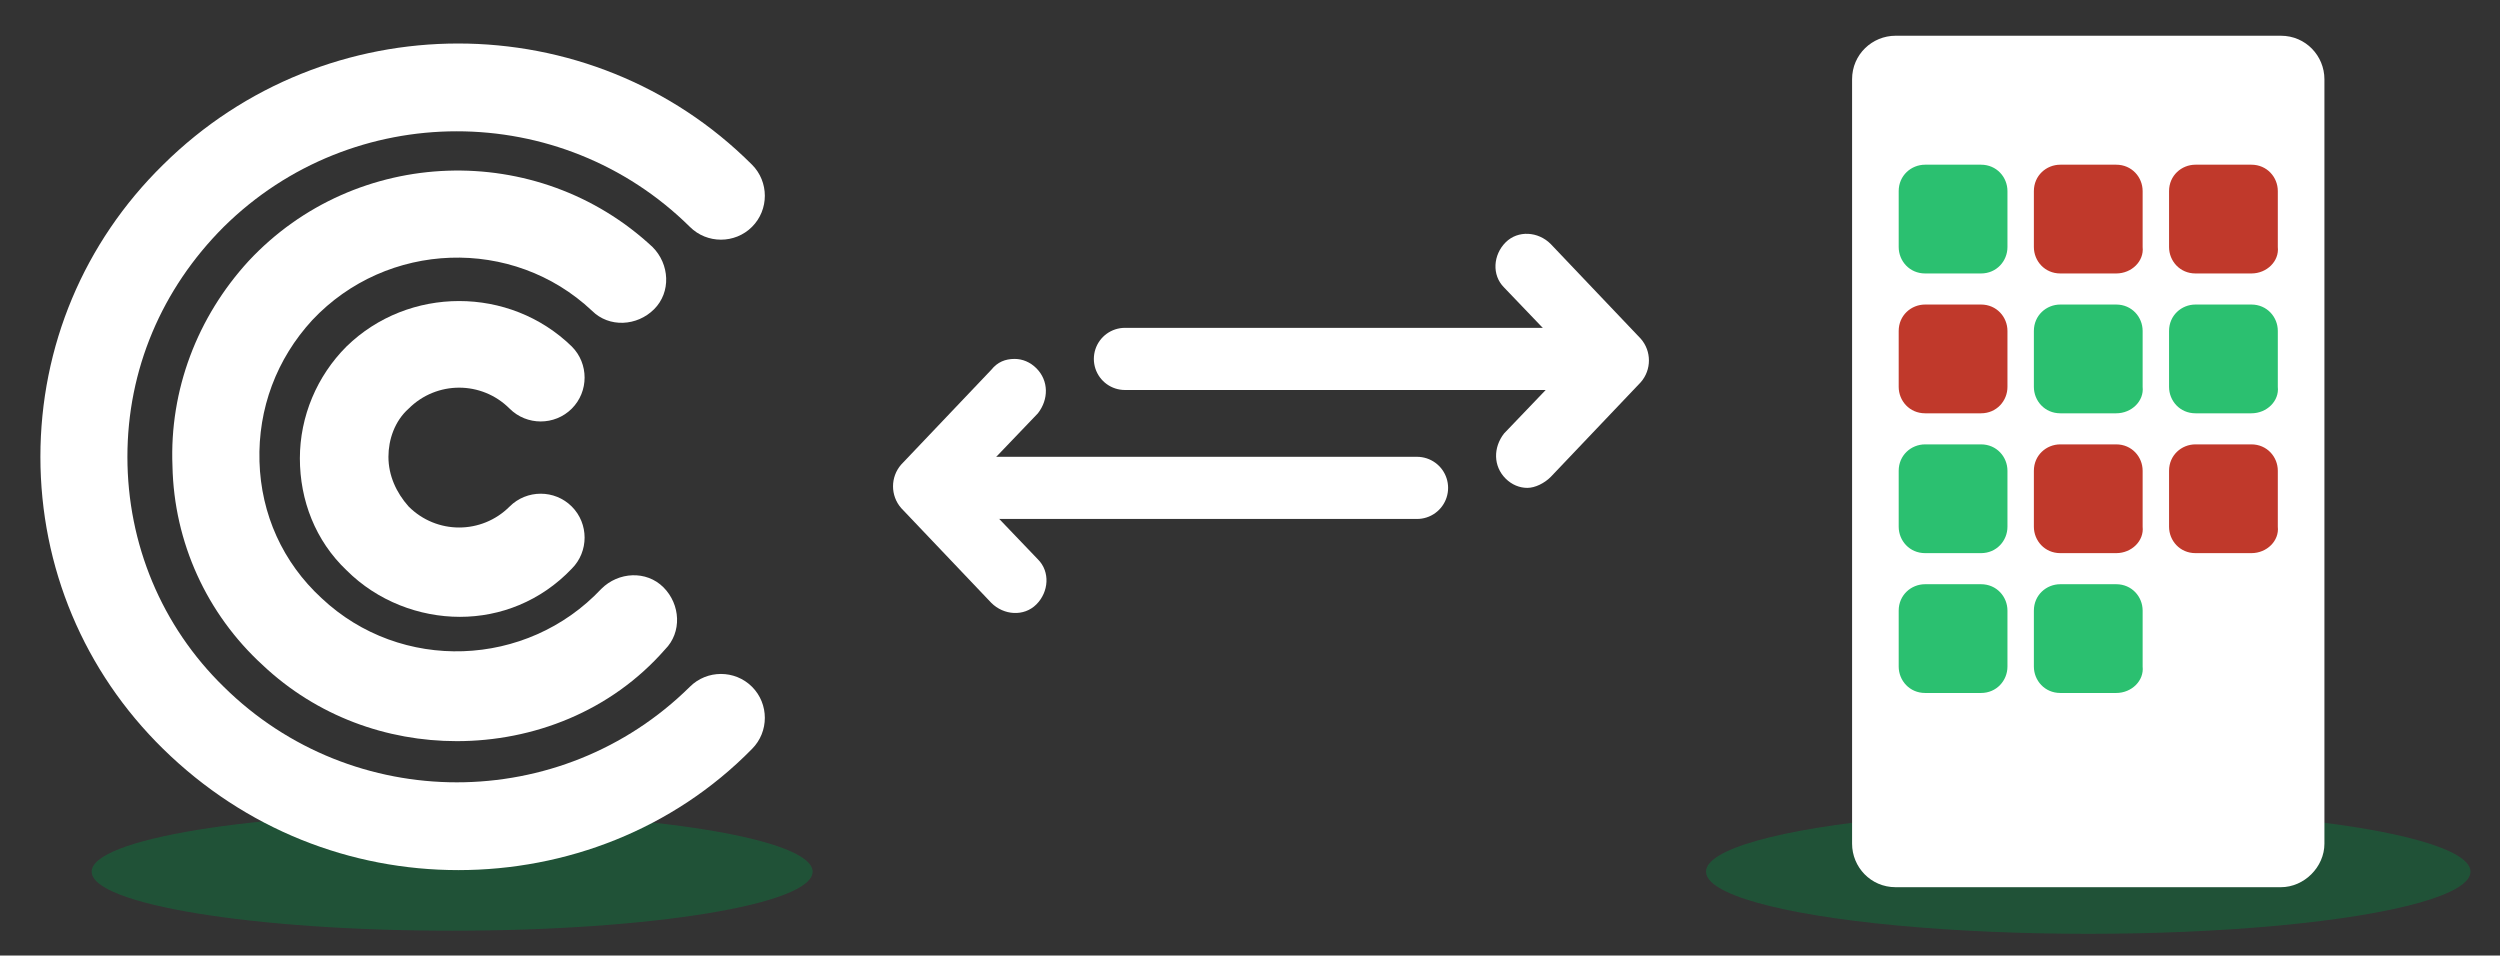 <?xml version="1.0" encoding="utf-8"?>
<!-- Generator: Adobe Illustrator 19.0.0, SVG Export Plug-In . SVG Version: 6.00 Build 0)  -->
<svg version="1.1" id="Calque_1" xmlns="http://www.w3.org/2000/svg" xmlns:xlink="http://www.w3.org/1999/xlink" x="0px" y="0px"
	 viewBox="-967 511.1 160.9 61.5" style="enable-background:new -967 511.1 160.9 61.5;" xml:space="preserve">
<rect x="-967" y="511.1" width="160.9" height="61.5" fill="#333333" stroke="none"/>
<style type="text/css">
	.st0{opacity:0.5;fill:#0E733D;}
	.st1{fill:#FFFFFF;}
	.st2{fill:#FFFFFF;stroke:#FFFFFF;stroke-width:4;stroke-linecap:round;stroke-linejoin:round;stroke-miterlimit:10;}
	.st3{fill:#2BC070;}
	.st4{fill:#C0392B;}
</style>
<ellipse id="XMLID_40_" class="st0" cx="-937.9" cy="567.2" rx="23.2" ry="3.8"/>
<ellipse id="XMLID_54_" class="st0" cx="-832.6" cy="567.2" rx="24.6" ry="4"/>
<title>logo-white</title>
<desc>Created with Sketch.</desc>
<g id="Page-1">
	<g id="A4" transform="translate(-321, -266)">
		<g id="logos" transform="translate(0, 233)">
			<g id="logo-white" transform="translate(326, 37)">
				<path id="XMLID_45_" class="st1" d="M-942.5,563.1c-6.9,0-13.7-2.6-19-7.8c-5.1-5-7.9-11.7-7.9-18.8s2.8-13.8,7.9-18.8
					c10.5-10.4,27.5-10.4,37.9,0c1.1,1.1,1.1,2.9,0,4c-1.1,1.1-2.9,1.1-4,0c-8.3-8.2-21.7-8.2-30,0c-4,4-6.2,9.2-6.2,14.8
					s2.2,10.9,6.2,14.8c8.3,8.2,21.7,8.2,30,0c1.1-1.1,2.9-1.1,4,0c1.1,1.1,1.1,2.9,0,4C-928.7,560.5-935.6,563.1-942.5,563.1z"/>
				<path id="XMLID_44_" class="st1" d="M-942.6,554.8c-4.5,0-9-1.6-12.5-4.9c-3.6-3.3-5.7-7.9-5.8-12.8c-0.2-4.9,1.6-9.6,4.9-13.2
					c6.9-7.4,18.6-7.8,26-0.9c1.1,1.1,1.2,2.9,0.1,4c-1.1,1.1-2.9,1.2-4,0.1c-5.1-4.8-13.2-4.5-18,0.6c-2.3,2.5-3.5,5.7-3.4,9.1
					c0.1,3.4,1.5,6.5,4,8.8c5.1,4.8,13.2,4.5,18-0.6c1.1-1.1,2.9-1.2,4-0.1c1.1,1.1,1.2,2.9,0.1,4
					C-932.7,552.9-937.7,554.8-942.6,554.8z"/>
				<path id="XMLID_43_" class="st1" d="M-942.4,546.8c-2.6,0-5.3-1-7.3-3c-2-1.9-3-4.5-3-7.2c0-2.7,1.1-5.3,3-7.2
					c4-3.9,10.5-3.9,14.5,0c1.1,1.1,1.1,2.9,0,4c-1.1,1.1-2.9,1.1-4,0c-1.8-1.8-4.7-1.8-6.5,0c-0.9,0.8-1.3,2-1.3,3.1
					c0,1.2,0.5,2.3,1.3,3.2c1.8,1.8,4.7,1.8,6.5,0c1.1-1.1,2.9-1.1,4,0c1.1,1.1,1.1,2.9,0,4C-937.2,545.8-939.8,546.8-942.4,546.8z"
					/>
			</g>
		</g>
	</g>
</g>
<g id="XMLID_52_">
	<g id="XMLID_53_">
		<path id="XMLID_48_" class="st1" d="M-868.7,542.5c-0.5,0-1-0.2-1.4-0.6c-0.8-0.8-0.8-2-0.1-2.9l4.5-4.7l-4.5-4.7
			c-0.8-0.8-0.7-2.1,0.1-2.9c0.8-0.8,2.1-0.7,2.9,0.1l5.8,6.1c0.7,0.8,0.7,2,0,2.8l-5.8,6.1C-867.6,542.2-868.2,542.5-868.7,542.5z"
			/>
	</g>
</g>
<line id="XMLID_49_" class="st2" x1="-865" y1="534.2" x2="-894.6" y2="534.2"/>
<g id="XMLID_64_">
	<g id="XMLID_65_">
		<path id="XMLID_66_" class="st1" d="M-901.7,534.2c0.5,0,1,0.2,1.4,0.6c0.8,0.8,0.8,2,0.1,2.9l-4.5,4.7l4.5,4.7
			c0.8,0.8,0.7,2.1-0.1,2.9c-0.8,0.8-2.1,0.7-2.9-0.1l-5.8-6.1c-0.7-0.8-0.7-2,0-2.8l5.8-6.1C-902.8,534.4-902.3,534.2-901.7,534.2z
			"/>
	</g>
</g>
<line id="XMLID_61_" class="st2" x1="-905.4" y1="542.5" x2="-875.8" y2="542.5"/>
<path id="XMLID_46_" class="st1" d="M-820.2,568.2H-845c-1.6,0-2.8-1.3-2.8-2.8v-49.2c0-1.6,1.3-2.8,2.8-2.8h24.8
	c1.6,0,2.8,1.3,2.8,2.8v49.2C-817.4,566.9-818.7,568.2-820.2,568.2z"/>
<path id="XMLID_42_" class="st3" d="M-839.5,528.7h-3.6c-1,0-1.7-0.8-1.7-1.7v-3.6c0-1,0.8-1.7,1.7-1.7h3.6c1,0,1.7,0.8,1.7,1.7v3.6
	C-837.8,527.9-838.5,528.7-839.5,528.7z"/>
<path id="XMLID_50_" class="st4" d="M-830.8,528.7h-3.6c-1,0-1.7-0.8-1.7-1.7v-3.6c0-1,0.8-1.7,1.7-1.7h3.6c1,0,1.7,0.8,1.7,1.7v3.6
	C-829,527.9-829.8,528.7-830.8,528.7z"/>
<path id="XMLID_51_" class="st4" d="M-822.1,528.7h-3.6c-1,0-1.7-0.8-1.7-1.7v-3.6c0-1,0.8-1.7,1.7-1.7h3.6c1,0,1.7,0.8,1.7,1.7v3.6
	C-820.3,527.9-821.1,528.7-822.1,528.7z"/>
<path id="XMLID_57_" class="st4" d="M-839.5,537.7h-3.6c-1,0-1.7-0.8-1.7-1.7v-3.6c0-1,0.8-1.7,1.7-1.7h3.6c1,0,1.7,0.8,1.7,1.7v3.6
	C-837.8,536.9-838.5,537.7-839.5,537.7z"/>
<path id="XMLID_56_" class="st3" d="M-830.8,537.7h-3.6c-1,0-1.7-0.8-1.7-1.7v-3.6c0-1,0.8-1.7,1.7-1.7h3.6c1,0,1.7,0.8,1.7,1.7v3.6
	C-829,536.9-829.8,537.7-830.8,537.7z"/>
<path id="XMLID_55_" class="st3" d="M-822.1,537.7h-3.6c-1,0-1.7-0.8-1.7-1.7v-3.6c0-1,0.8-1.7,1.7-1.7h3.6c1,0,1.7,0.8,1.7,1.7v3.6
	C-820.3,536.9-821.1,537.7-822.1,537.7z"/>
<path id="XMLID_60_" class="st3" d="M-839.5,546.7h-3.6c-1,0-1.7-0.8-1.7-1.7v-3.6c0-1,0.8-1.7,1.7-1.7h3.6c1,0,1.7,0.8,1.7,1.7v3.6
	C-837.8,545.9-838.5,546.7-839.5,546.7z"/>
<path id="XMLID_59_" class="st4" d="M-830.8,546.7h-3.6c-1,0-1.7-0.8-1.7-1.7v-3.6c0-1,0.8-1.7,1.7-1.7h3.6c1,0,1.7,0.8,1.7,1.7v3.6
	C-829,545.9-829.8,546.7-830.8,546.7z"/>
<path id="XMLID_58_" class="st4" d="M-822.1,546.7h-3.6c-1,0-1.7-0.8-1.7-1.7v-3.6c0-1,0.8-1.7,1.7-1.7h3.6c1,0,1.7,0.8,1.7,1.7v3.6
	C-820.3,545.9-821.1,546.7-822.1,546.7z"/>
<path id="XMLID_63_" class="st3" d="M-839.5,555.7h-3.6c-1,0-1.7-0.8-1.7-1.7v-3.6c0-1,0.8-1.7,1.7-1.7h3.6c1,0,1.7,0.8,1.7,1.7v3.6
	C-837.8,554.9-838.5,555.7-839.5,555.7z"/>
<path id="XMLID_62_" class="st3" d="M-830.8,555.7h-3.6c-1,0-1.7-0.8-1.7-1.7v-3.6c0-1,0.8-1.7,1.7-1.7h3.6c1,0,1.7,0.8,1.7,1.7v3.6
	C-829,554.9-829.8,555.7-830.8,555.7z"/>
</svg>
